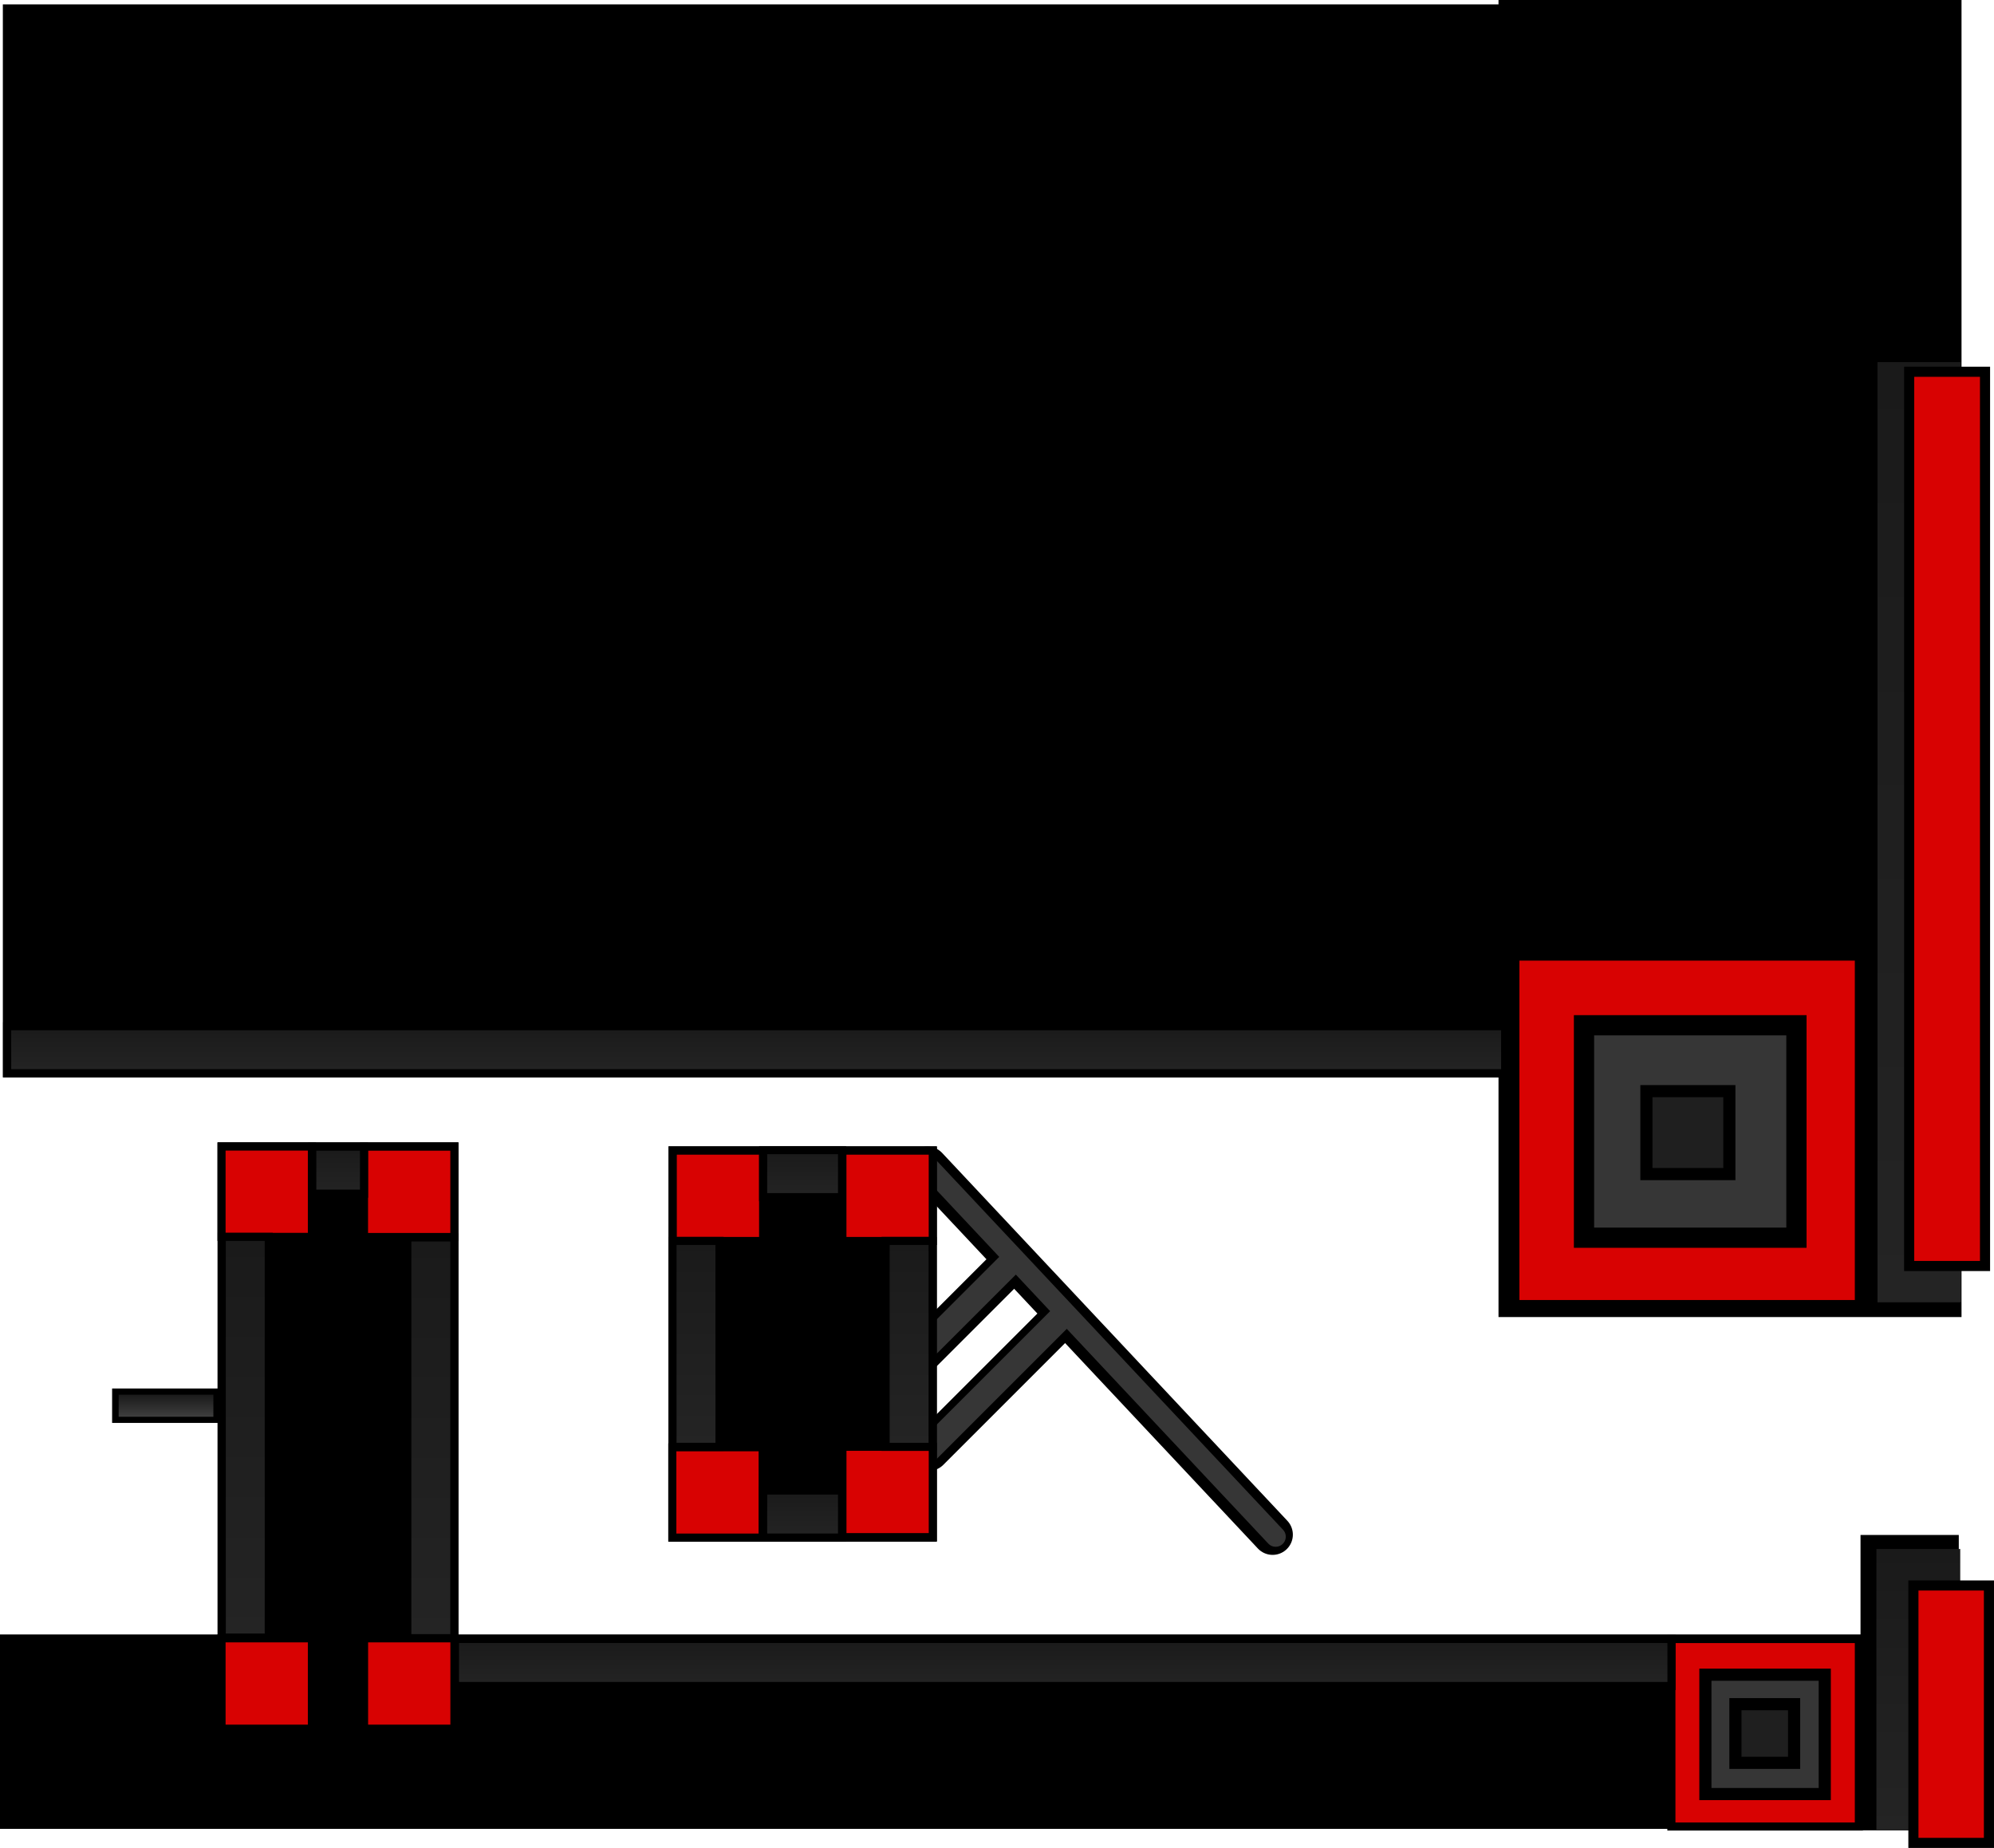 <svg version="1.1" xmlns="http://www.w3.org/2000/svg" xmlns:xlink="http://www.w3.org/1999/xlink" width="492.79" height="456.703" viewBox="0,0,492.79,456.703"><defs><linearGradient x1="472.491" y1="-1.454" x2="472.491" y2="230.909" gradientUnits="userSpaceOnUse" id="color-1"><stop offset="0" stop-color="#1a1a1a"/><stop offset="1" stop-color="#242424"/></linearGradient><linearGradient x1="472.264" y1="291.876" x2="472.264" y2="361.409" gradientUnits="userSpaceOnUse" id="color-2"><stop offset="0" stop-color="#1a1a1a"/><stop offset="1" stop-color="#242424"/></linearGradient><linearGradient x1="185.05" y1="162.678" x2="185.05" y2="174.298" gradientUnits="userSpaceOnUse" id="color-3"><stop offset="0" stop-color="#1a1a1a"/><stop offset="1" stop-color="#242424"/></linearGradient><linearGradient x1="196.529" y1="193.303" x2="196.529" y2="204.923" gradientUnits="userSpaceOnUse" id="color-4"><stop offset="0" stop-color="#1a1a1a"/><stop offset="1" stop-color="#242424"/></linearGradient><linearGradient x1="196.529" y1="277.428" x2="196.529" y2="289.048" gradientUnits="userSpaceOnUse" id="color-5"><stop offset="0" stop-color="#1a1a1a"/><stop offset="1" stop-color="#242424"/></linearGradient><linearGradient x1="222.851" y1="215.741" x2="222.851" y2="266.631" gradientUnits="userSpaceOnUse" id="color-6"><stop offset="0" stop-color="#1a1a1a"/><stop offset="1" stop-color="#242424"/></linearGradient><linearGradient x1="170.184" y1="215.741" x2="170.184" y2="266.631" gradientUnits="userSpaceOnUse" id="color-7"><stop offset="0" stop-color="#1a1a1a"/><stop offset="1" stop-color="#242424"/></linearGradient><linearGradient x1="81.744" y1="192.446" x2="81.744" y2="204.066" gradientUnits="userSpaceOnUse" id="color-8"><stop offset="0" stop-color="#1a1a1a"/><stop offset="1" stop-color="#242424"/></linearGradient><linearGradient x1="260.941" y1="314.114" x2="260.941" y2="325.734" gradientUnits="userSpaceOnUse" id="color-9"><stop offset="0" stop-color="#1a1a1a"/><stop offset="1" stop-color="#242424"/></linearGradient><linearGradient x1="58.791" y1="214.741" x2="58.791" y2="313.774" gradientUnits="userSpaceOnUse" id="color-10"><stop offset="0" stop-color="#1a1a1a"/><stop offset="1" stop-color="#242424"/></linearGradient><linearGradient x1="104.649" y1="214.884" x2="104.649" y2="313.917" gradientUnits="userSpaceOnUse" id="color-11"><stop offset="0" stop-color="#1a1a1a"/><stop offset="1" stop-color="#242424"/></linearGradient><linearGradient x1="39.206" y1="253.738" x2="39.206" y2="259.197" gradientUnits="userSpaceOnUse" id="color-12"><stop offset="0" stop-color="#1a1a1a"/><stop offset="1" stop-color="#3e3e3e"/></linearGradient></defs><g transform="translate(1.823,90.944)"><g data-paper-data="{&quot;isPaintingLayer&quot;:true}" fill-rule="nonzero" stroke-linejoin="miter" stroke-miterlimit="10" stroke-dasharray="" stroke-dashoffset="0" style="mix-blend-mode: normal"><path d="M258.007,237.304l-30.25,30.25" fill="none" stroke="#000000" stroke-width="10" stroke-linecap="round"/><path d="M226.257,243.051l20.75,-20.75" fill="none" stroke="#000000" stroke-width="10" stroke-linecap="round"/><path d="M369.012,234.056v-324.5h113.429v324.5z" fill="#000000" stroke="#000000" stroke-width="1" stroke-linecap="butt"/><path d="M458.479,360.909v-72h23.286v72z" fill="#000000" stroke="#000000" stroke-width="1" stroke-linecap="butt"/><path d="M227.389,197.433l85.299,90.898" fill="none" stroke="#000000" stroke-width="10" stroke-linecap="round"/><path d="M-1.823,361.047v-48.048h462.637v48.048z" fill="#000000" stroke="none" stroke-width="NaN" stroke-linecap="butt"/><path d="M313.438,288.831l-85.299,-90.898" fill="none" stroke="#363636" stroke-width="5" stroke-linecap="round"/><path d="M227.469,267.579l32.5,-32.5" fill="none" stroke="#363636" stroke-width="6" stroke-linecap="round"/><path d="M247.219,221.829l-19.375,19.375" fill="none" stroke="#363636" stroke-width="6" stroke-linecap="round"/><path d="M-1.119,175.325v-265.186h373v265.186z" fill="#000000" stroke="none" stroke-width="0" stroke-linecap="butt"/><path d="M163.381,290.075v-97.732h66.333v97.732z" fill="#000000" stroke="#000000" stroke-width="0" stroke-linecap="butt"/><path d="M51.941,314.478v-123.12h59.541v123.12z" fill="#000000" stroke="none" stroke-width="0" stroke-linecap="butt"/><path d="M25.883,260.719v-8.509h27.027v8.509z" fill="#000000" stroke="none" stroke-width="0" stroke-linecap="butt"/><path d="M482.808,-1.454v232.363h-20.633v-232.363z" data-paper-data="{&quot;index&quot;:null}" fill="url(#color-1)" stroke="none" stroke-width="0" stroke-linecap="butt"/><path d="M461.906,361.409v-69.533h20.716v69.533z" fill="url(#color-2)" stroke="none" stroke-width="0" stroke-linecap="butt"/><path d="M372.677,231.345v-85.879h84.896v85.879z" fill="#d80202" stroke="#000000" stroke-width="2" stroke-linecap="butt"/><path d="M411.24,360.462v-46.333h46.333v46.333z" fill="#d80202" stroke="#000000" stroke-width="2" stroke-linecap="butt"/><path d="M88.15,336.288v-22.333h22.333v22.333z" fill="#d80202" stroke="#000000" stroke-width="2" stroke-linecap="butt"/><path d="M52.927,336.288v-22.333h22.333v22.333z" fill="#d80202" stroke="#000000" stroke-width="2" stroke-linecap="butt"/><path d="M52.927,214.746v-22.333h22.333v22.333z" fill="#d80202" stroke="#000000" stroke-width="2" stroke-linecap="butt"/><path d="M88.136,214.774v-22.333h22.333v22.333z" fill="#d80202" stroke="#000000" stroke-width="2" stroke-linecap="butt"/><path d="M164.442,215.757v-22.333h22.333v22.333z" fill="#d80202" stroke="#000000" stroke-width="2" stroke-linecap="butt"/><path d="M206.365,215.757v-22.333h22.333v22.333z" fill="#d80202" stroke="#000000" stroke-width="2" stroke-linecap="butt"/><path d="M206.371,288.947v-22.333h22.333v22.333z" fill="#d80202" stroke="#000000" stroke-width="2" stroke-linecap="butt"/><path d="M164.326,289.061v-22.333h22.333v22.333z" fill="#d80202" stroke="#000000" stroke-width="2" stroke-linecap="butt"/><path d="M-0.054,174.298v-11.62h370.209v11.62z" data-paper-data="{&quot;index&quot;:null}" fill="url(#color-3)" stroke="#000000" stroke-width="2" stroke-linecap="butt"/><path d="M206.28,193.303v11.62h-19.501v-11.62z" data-paper-data="{&quot;index&quot;:null}" fill="url(#color-4)" stroke="#000000" stroke-width="2" stroke-linecap="butt"/><path d="M186.779,289.048v-11.62h19.501v11.62z" data-paper-data="{&quot;index&quot;:null}" fill="url(#color-5)" stroke="#000000" stroke-width="2" stroke-linecap="butt"/><path d="M228.661,266.631h-11.62v-50.89h11.62z" data-paper-data="{&quot;index&quot;:null}" fill="url(#color-6)" stroke="#000000" stroke-width="2" stroke-linecap="butt"/><path d="M164.374,215.741h11.62v50.89h-11.62z" data-paper-data="{&quot;index&quot;:null}" fill="url(#color-7)" stroke="#000000" stroke-width="2" stroke-linecap="butt"/><path d="M88.137,192.446v11.62h-12.786v-11.62z" data-paper-data="{&quot;index&quot;:null}" fill="url(#color-8)" stroke="#000000" stroke-width="2" stroke-linecap="butt"/><path d="M411.26,314.114v11.62h-300.638v-11.62z" data-paper-data="{&quot;index&quot;:null}" fill="url(#color-9)" stroke="#000000" stroke-width="2" stroke-linecap="butt"/><path d="M52.981,214.741h11.62v99.033h-11.62z" data-paper-data="{&quot;index&quot;:null}" fill="url(#color-10)" stroke="#000000" stroke-width="2" stroke-linecap="butt"/><path d="M110.459,313.917h-11.62v-99.033h11.62z" data-paper-data="{&quot;index&quot;:null}" fill="url(#color-11)" stroke="#000000" stroke-width="2" stroke-linecap="butt"/><path d="M27.502,259.197v-5.459h23.408v5.459z" fill="url(#color-12)" stroke="#000000" stroke-width="0" stroke-linecap="butt"/><path d="M470,221.935v-221h18.75v221z" fill="#d80202" stroke="#000000" stroke-width="2.5" stroke-linecap="butt"/><path d="M471.05,364.509v-63.611h18.667v63.611z" fill="#d80202" stroke="#000000" stroke-width="2.5" stroke-linecap="butt"/><path d="M389.641,214.943v-52.5h52.5v52.5z" fill="#363636" stroke="#000000" stroke-width="5" stroke-linecap="butt"/><path d="M419.641,352.443v-29.5h29.5v29.5z" fill="#363636" stroke="#000000" stroke-width="3" stroke-linecap="butt"/><path d="M405.064,199.226v-20.5h20.5v20.5z" fill="#1f1f1f" stroke="#000000" stroke-width="3" stroke-linecap="butt"/><path d="M427.064,344.726v-14.5h14.5v14.5z" fill="#1f1f1f" stroke="#000000" stroke-width="3" stroke-linecap="butt"/></g></g></svg>
